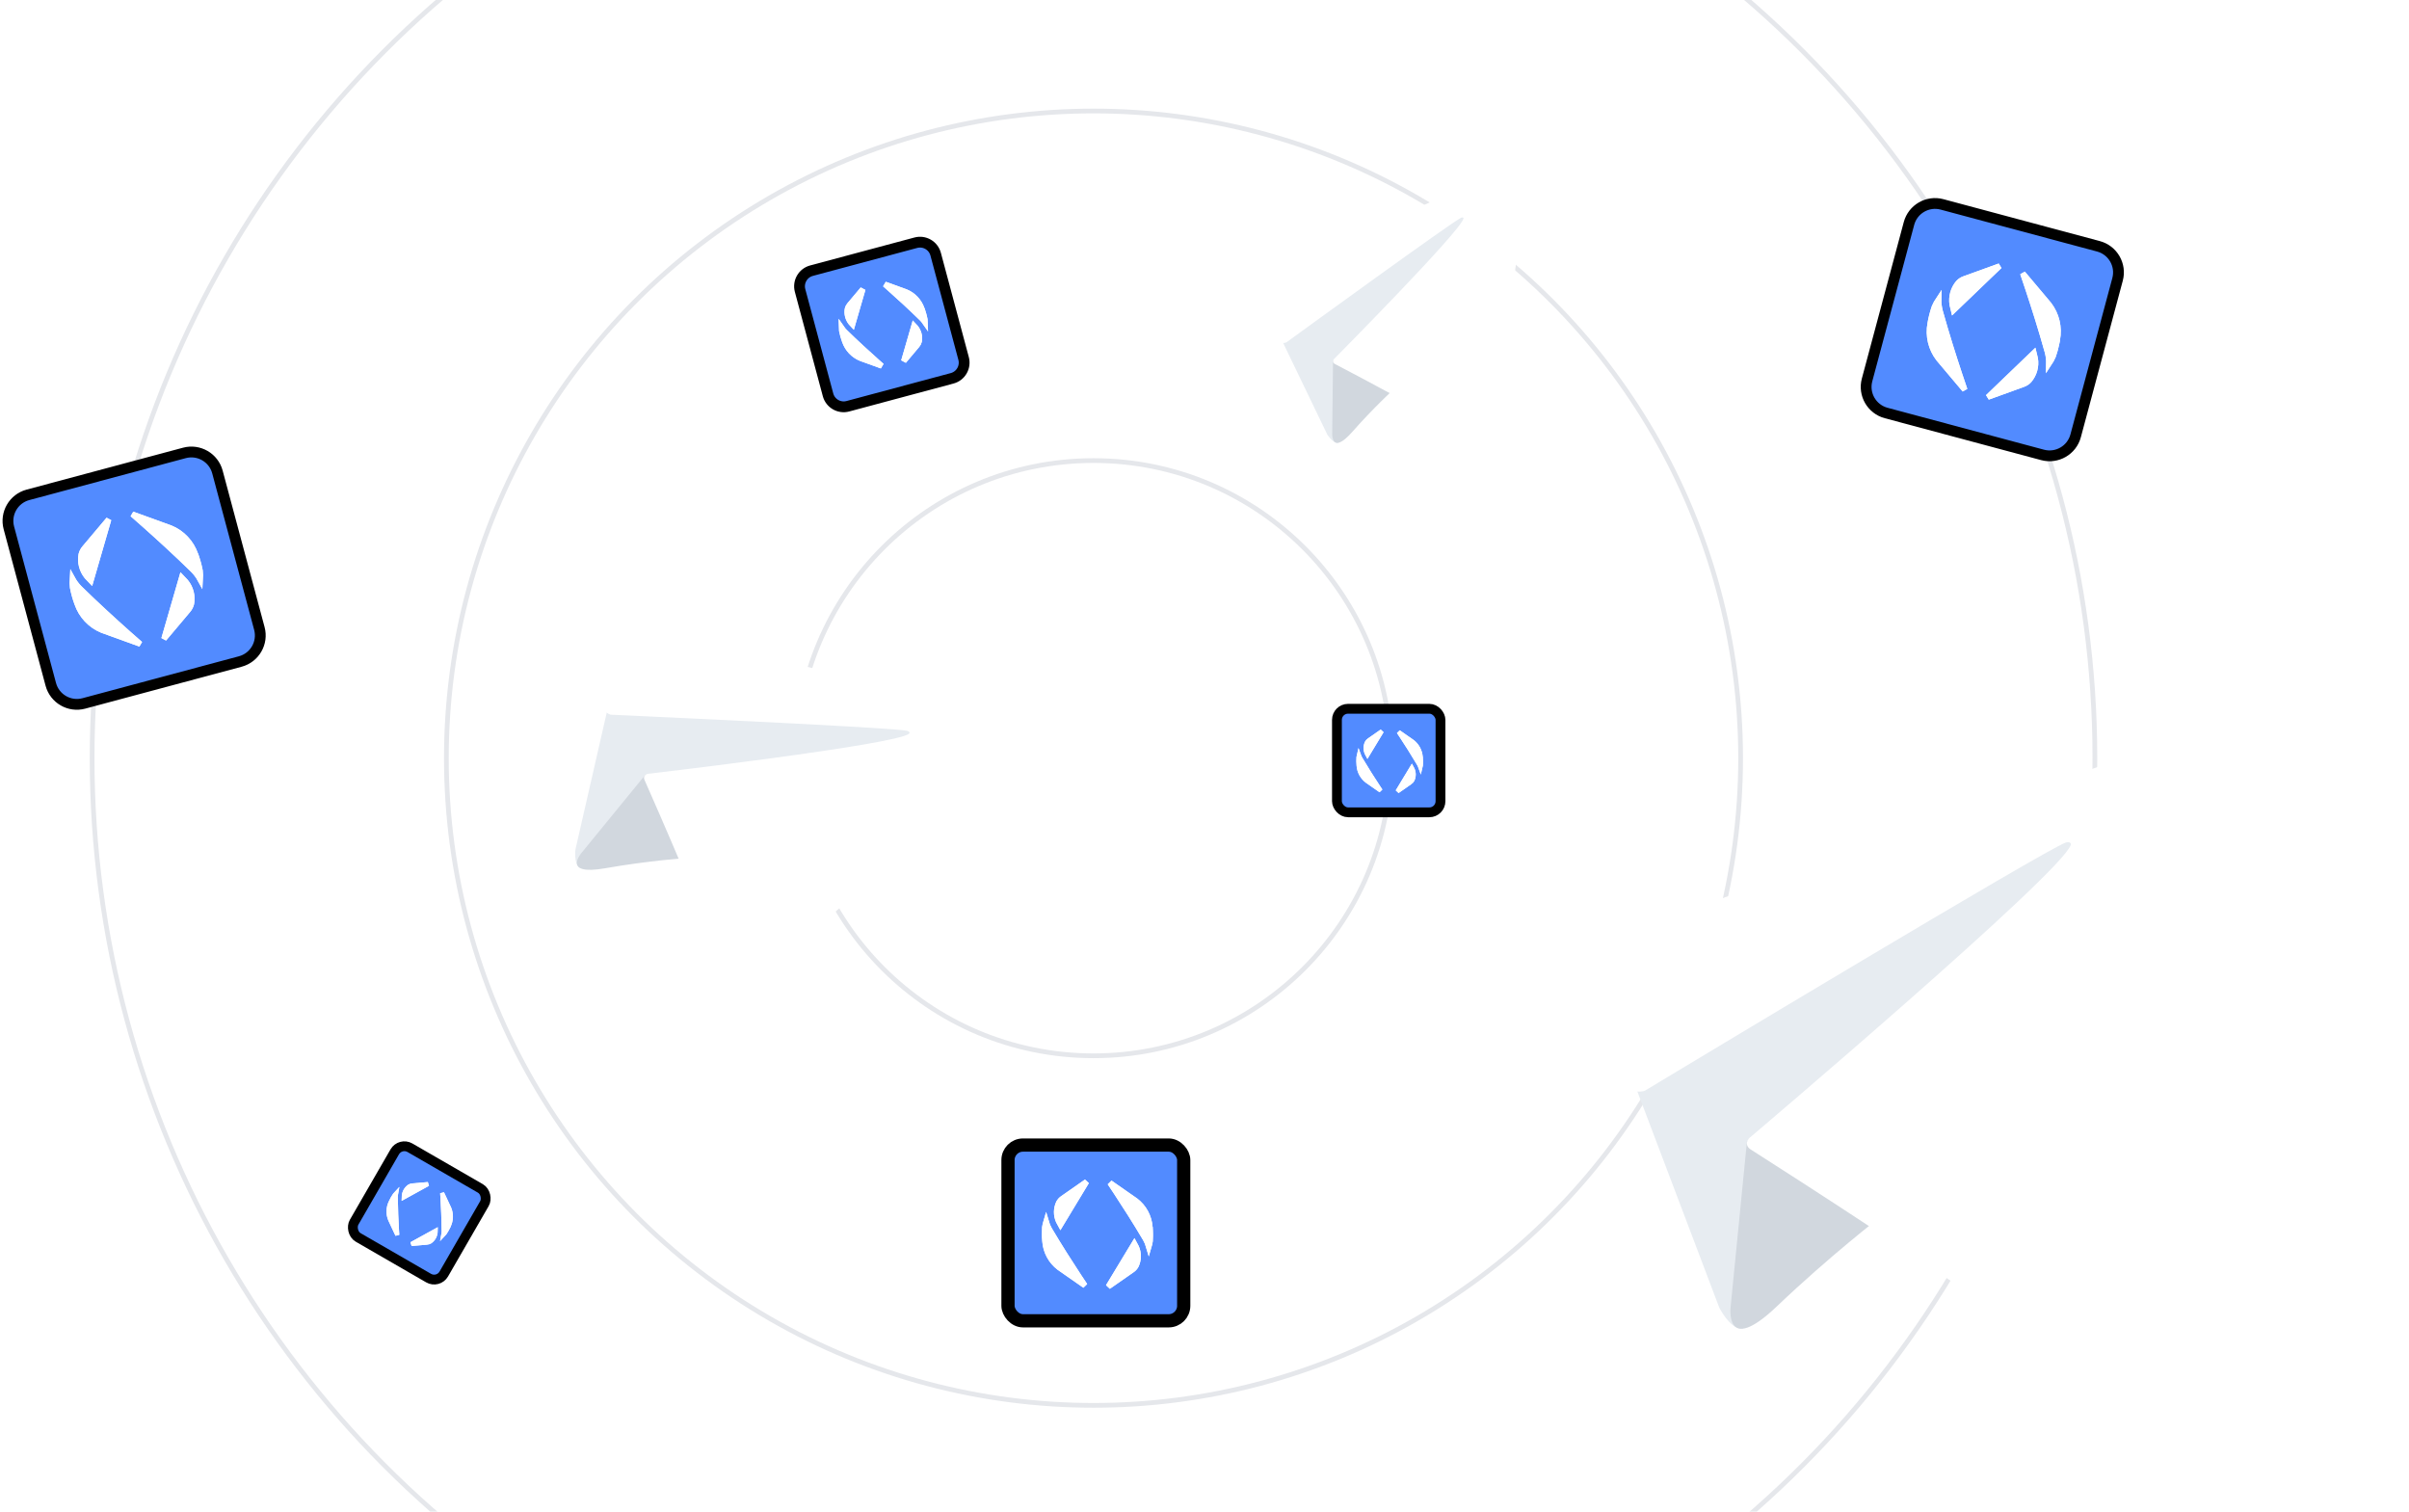<svg width="510" height="320" viewBox="0 0 510 320" fill="none" xmlns="http://www.w3.org/2000/svg">
<circle cx="231.5" cy="160.5" r="212" stroke="#E5E7EB"/>
<circle cx="231.5" cy="160.5" r="137" stroke="#E5E7EB"/>
<circle cx="231.5" cy="160.5" r="63" stroke="#E5E7EB"/>
<g filter="url(#filter0_d_2118_278)">
<path d="M345.985 229.332L363.986 276.825C363.986 276.825 366.236 281.268 368.646 281.268C371.056 281.268 406.899 245.724 406.899 245.724L446.757 172.338L346.628 217.072L345.985 229.332Z" fill="#E7ECF1"/>
<path d="M369.852 241.512L366.397 276.518C366.397 276.518 364.95 287.245 376.2 276.518C387.45 265.792 398.219 257.52 398.219 257.52" fill="#D1D7DE"/>
<path d="M346.31 231.026L309.283 219.526C309.283 219.526 304.858 217.815 306.283 213.934C306.576 213.134 307.168 212.453 308.938 211.282C317.142 205.831 460.793 156.614 460.793 156.614C460.793 156.614 464.849 155.311 467.241 156.178C467.833 156.352 468.365 156.673 468.784 157.109C469.203 157.544 469.493 158.077 469.624 158.654C469.883 159.673 469.991 160.722 469.945 161.77C469.934 162.676 469.819 163.516 469.732 164.833C468.857 178.29 442.675 278.718 442.675 278.718C442.675 278.718 441.108 284.595 435.496 284.796C434.117 284.838 432.742 284.616 431.455 284.141C430.168 283.666 428.995 282.95 428.005 282.034C416.991 273.003 378.924 248.616 370.512 243.253C370.323 243.13 370.163 242.969 370.044 242.782C369.925 242.595 369.849 242.386 369.822 242.169C369.705 241.603 370.349 240.903 370.349 240.903C370.349 240.903 436.634 184.74 438.397 178.844C438.534 178.387 438.018 178.162 437.325 178.362C432.923 179.906 356.605 225.848 348.182 230.918C347.575 231.093 346.935 231.13 346.31 231.026Z" fill="white"/>
</g>
<g filter="url(#filter1_d_2118_278)">
<path d="M271.302 71.876L280.99 91.981C280.99 91.981 282.145 93.84 283.2 93.749C284.255 93.657 298.591 76.732 298.591 76.732L313.245 43.088L271.116 66.485L271.302 71.876Z" fill="#E7ECF1"/>
<path d="M282.213 76.299L282.034 91.755C282.034 91.755 281.809 96.506 286.326 91.382C290.842 86.258 295.241 82.227 295.241 82.227" fill="#D1D7DE"/>
<path d="M271.508 72.605L254.861 68.981C254.861 68.981 252.859 68.4 253.335 66.647C253.433 66.286 253.666 65.965 254.396 65.386C257.78 62.687 318.79 35.67 318.79 35.67C318.79 35.67 320.516 34.945 321.597 35.234C321.862 35.288 322.108 35.408 322.307 35.582C322.507 35.757 322.655 35.979 322.734 36.227C322.886 36.663 322.973 37.118 322.993 37.579C323.023 37.976 323.005 38.348 323.017 38.928C323.146 44.852 315.509 89.813 315.509 89.813C315.509 89.813 315.047 92.445 312.598 92.747C311.996 92.818 311.386 92.773 310.805 92.614C310.223 92.455 309.682 92.186 309.214 91.823C304.048 88.289 286.455 79.064 282.569 77.036C282.481 76.989 282.405 76.925 282.346 76.848C282.286 76.77 282.245 76.682 282.225 76.588C282.152 76.344 282.408 76.013 282.408 76.013C282.408 76.013 309.286 48.903 309.833 46.255C309.876 46.05 309.641 45.971 309.346 46.084C307.477 46.928 275.818 69.946 272.323 72.487C272.065 72.586 271.786 72.627 271.508 72.605Z" fill="white"/>
</g>
<g filter="url(#filter2_d_2118_278)">
<path d="M128.701 149.754L121.821 179.847C121.821 179.847 121.464 182.853 122.684 183.665C123.903 184.476 154.007 178.555 154.007 178.555L198.883 154.838L133.153 143.766L128.701 149.754Z" fill="#E7ECF1"/>
<path d="M136.678 163.952L123.144 180.504C123.144 180.504 118.801 185.445 128.106 183.804C137.41 182.163 145.643 181.603 145.643 181.603" fill="#D1D7DE"/>
<path d="M128.295 150.721L113.429 132.436C113.429 132.436 111.766 130.08 113.793 128.596C114.211 128.289 114.74 128.144 116.03 128.148C122.017 128.151 211.279 151.606 211.279 151.606C211.279 151.606 213.77 152.312 214.689 153.556C214.93 153.843 215.091 154.185 215.156 154.546C215.222 154.907 215.189 155.275 215.061 155.611C214.849 156.214 214.55 156.781 214.175 157.296C213.864 157.751 213.523 158.137 213.035 158.774C208.062 165.289 161.004 207.296 161.004 207.296C161.004 207.296 158.233 209.742 155.325 207.955C154.613 207.512 153.992 206.937 153.501 206.263C153.009 205.59 152.657 204.832 152.464 204.035C149.931 195.757 138.877 170.601 136.426 165.056C136.371 164.929 136.345 164.794 136.347 164.659C136.35 164.525 136.382 164.393 136.442 164.274C136.573 163.949 137.135 163.811 137.135 163.811C137.135 163.811 189.585 157.705 192.462 155.315C192.685 155.13 192.5 154.843 192.082 154.711C189.334 154.01 135.248 151.565 129.278 151.296C128.913 151.18 128.576 150.983 128.295 150.721Z" fill="white"/>
</g>
<rect x="213.4" y="242.4" width="37.2" height="37.2" rx="3.171" fill="#528BFF" stroke="black" stroke-width="2.8"/>
<path d="M224.985 253.68L224.992 253.676L224.998 253.671L230.033 250.162L224.516 259.285C224.362 259.007 224.21 258.722 224.115 258.522C223.553 257.264 223.563 255.83 224.149 254.596C224.357 254.223 224.644 253.905 224.985 253.68Z" fill="url(#paint0_linear_2118_278)" stroke="white" stroke-width="1.143"/>
<path d="M221.223 262.75L221.223 262.741L221.222 262.733C221.125 261.77 221.123 260.78 221.188 259.805C221.247 259.392 221.338 258.983 221.458 258.583C221.625 259.163 221.859 259.723 222.16 260.254L222.16 260.254L222.165 260.262C224.288 263.862 226.603 267.47 228.386 270.177C228.861 270.899 229.299 271.557 229.686 272.134L224.227 268.328C222.474 266.99 221.381 264.96 221.223 262.75Z" fill="white" stroke="white" stroke-width="1.143"/>
<path d="M239.673 268.844L239.667 268.849L239.66 268.853L234.639 272.358L240.154 263.239C240.308 263.518 240.461 263.803 240.555 264.003C241.116 265.248 241.107 266.682 240.51 267.927C240.302 268.301 240.015 268.62 239.673 268.844Z" fill="url(#paint1_linear_2118_278)" stroke="white" stroke-width="1.143"/>
<path d="M243.447 259.764L243.448 259.772L243.449 259.78C243.546 260.754 243.547 261.733 243.483 262.708C243.423 263.121 243.333 263.53 243.213 263.931C243.046 263.351 242.812 262.79 242.511 262.26L242.511 262.26L242.506 262.251C240.382 258.652 238.068 255.043 236.285 252.337C235.809 251.614 235.371 250.956 234.985 250.379L240.443 254.185C242.197 255.523 243.289 257.553 243.447 259.764Z" fill="white" stroke="white" stroke-width="1.143"/>
<path d="M243.496 260.628L243.52 260.616C243.551 261.314 243.536 262.014 243.482 262.717C243.423 263.131 243.332 263.541 243.212 263.942C243.045 263.362 242.811 262.801 242.51 262.271L242.51 262.271L242.505 262.262C240.382 258.663 238.067 255.054 236.284 252.348C235.81 251.628 235.373 250.971 234.987 250.395L240.431 254.196C242.185 255.534 243.278 257.564 243.435 259.775L243.496 260.628ZM224.985 253.68L224.992 253.676L224.998 253.671L230.02 250.167L224.505 259.285C224.35 259.007 224.198 258.722 224.104 258.522C223.543 257.267 223.562 255.832 224.149 254.596C224.357 254.223 224.644 253.905 224.985 253.68ZM221.223 262.75L221.222 262.741L221.221 262.733C221.124 261.77 221.123 260.78 221.188 259.805C221.247 259.392 221.338 258.983 221.457 258.583C221.625 259.163 221.859 259.723 222.159 260.254L222.159 260.254L222.164 260.262C224.288 263.862 226.603 267.47 228.385 270.177C228.861 270.899 229.299 271.557 229.685 272.134L224.227 268.328C222.474 266.99 221.381 264.96 221.223 262.75ZM234.635 272.361L240.143 263.24C240.297 263.519 240.45 263.804 240.544 264.004C241.114 265.258 241.097 266.692 240.509 267.928C240.301 268.301 240.014 268.62 239.673 268.845L239.666 268.849L239.66 268.853L234.635 272.361Z" fill="white" stroke="white" stroke-width="1.143"/>
<rect x="283.039" y="150.039" width="21.922" height="21.922" rx="2.354" fill="#528BFF" stroke="black" stroke-width="2.078"/>
<path d="M289.836 156.676L289.836 156.676L289.845 156.67L292.552 154.783L289.513 159.808C289.446 159.685 289.385 159.568 289.343 159.479C289.016 158.747 289.022 157.912 289.362 157.195C289.481 156.982 289.644 156.802 289.836 156.676Z" fill="url(#paint2_linear_2118_278)" stroke="white" stroke-width="0.848"/>
<path d="M287.615 162.044L287.615 162.044L287.614 162.031C287.556 161.46 287.555 160.872 287.594 160.291C287.616 160.139 287.645 159.987 287.681 159.837C287.773 160.097 287.888 160.35 288.025 160.592L288.025 160.592L288.029 160.598C289.304 162.76 290.693 164.926 291.763 166.551C291.955 166.841 292.136 167.114 292.304 167.367L289.384 165.331C288.352 164.543 287.708 163.347 287.615 162.044Z" fill="white" stroke="white" stroke-width="0.848"/>
<path d="M298.559 165.639L298.559 165.638L298.55 165.645L295.852 167.528L298.889 162.506C298.956 162.63 299.017 162.747 299.059 162.836C299.385 163.56 299.38 164.394 299.034 165.119C298.915 165.332 298.752 165.512 298.559 165.639Z" fill="url(#paint3_linear_2118_278)" stroke="white" stroke-width="0.848"/>
<path d="M300.787 160.264L300.787 160.264L300.788 160.276C300.846 160.854 300.847 161.436 300.809 162.016C300.787 162.169 300.757 162.321 300.721 162.471C300.629 162.211 300.515 161.958 300.377 161.715L300.377 161.715L300.374 161.709C299.099 159.548 297.709 157.382 296.639 155.757C296.447 155.467 296.266 155.193 296.098 154.94L299.018 156.977C300.051 157.765 300.694 158.961 300.787 160.264Z" fill="white" stroke="white" stroke-width="0.848"/>
<path d="M289.506 159.808C289.439 159.685 289.378 159.568 289.336 159.479C289.01 158.749 289.021 157.914 289.362 157.195C289.481 156.982 289.644 156.802 289.836 156.676L289.836 156.676L289.845 156.669L292.544 154.786L289.506 159.808ZM287.593 160.291C287.615 160.139 287.645 159.987 287.681 159.837C287.773 160.097 287.887 160.35 288.025 160.592L288.025 160.592L288.028 160.599C289.303 162.76 290.693 164.926 291.763 166.551C291.954 166.841 292.136 167.114 292.304 167.367L289.384 165.331C288.351 164.543 287.708 163.347 287.615 162.044L287.615 162.044L287.614 162.032C287.556 161.46 287.555 160.872 287.593 160.291ZM298.549 165.645L295.848 167.53L298.882 162.507C298.949 162.63 299.011 162.748 299.052 162.836C299.384 163.566 299.374 164.4 299.033 165.12C298.914 165.332 298.751 165.512 298.559 165.639L298.559 165.639L298.549 165.645ZM300.825 160.904L300.835 160.899C300.847 161.271 300.837 161.646 300.808 162.021C300.786 162.175 300.757 162.327 300.721 162.478C300.629 162.218 300.514 161.965 300.377 161.722L300.377 161.722L300.373 161.716C299.098 159.555 297.708 157.388 296.638 155.764C296.448 155.475 296.268 155.203 296.1 154.951L299.011 156.983C300.043 157.772 300.687 158.968 300.78 160.271L300.825 160.904Z" fill="white" stroke="white" stroke-width="0.848"/>
<rect x="84.751" y="241.79" width="21.922" height="21.922" rx="2.354" transform="rotate(30 84.751 241.79)" fill="#528BFF" stroke="black" stroke-width="2.078"/>
<path d="M87.319 250.936L87.319 250.936L87.33 250.935L90.617 250.655L85.473 253.487C85.476 253.347 85.482 253.215 85.49 253.118C85.573 252.319 85.995 251.6 86.648 251.149C86.858 251.024 87.089 250.949 87.319 250.936Z" fill="url(#paint4_linear_2118_278)" stroke="white" stroke-width="0.848"/>
<path d="M82.711 254.474L82.711 254.474L82.716 254.463C82.952 253.94 83.245 253.43 83.569 252.946C83.665 252.825 83.766 252.708 83.872 252.596C83.822 252.867 83.794 253.143 83.792 253.422L83.792 253.422L83.792 253.429C83.816 255.939 83.936 258.51 84.05 260.452C84.071 260.799 84.091 261.126 84.111 261.429L82.6 258.206C82.1 257.007 82.141 255.649 82.711 254.474Z" fill="white" stroke="white" stroke-width="0.848"/>
<path d="M90.392 263.059L90.392 263.059L90.38 263.06L87.102 263.342L92.244 260.512C92.24 260.652 92.234 260.784 92.226 260.882C92.147 261.673 91.725 262.392 91.062 262.846C90.853 262.971 90.622 263.046 90.392 263.059Z" fill="url(#paint5_linear_2118_278)" stroke="white" stroke-width="0.848"/>
<path d="M95.009 259.519L95.009 259.519L95.004 259.53C94.765 260.06 94.475 260.564 94.151 261.047C94.056 261.169 93.954 261.285 93.848 261.397C93.899 261.126 93.926 260.85 93.928 260.571L93.928 260.571L93.928 260.564C93.904 258.055 93.784 255.484 93.67 253.542C93.649 253.195 93.629 252.867 93.609 252.564L95.12 255.788C95.62 256.987 95.58 258.344 95.009 259.519Z" fill="white" stroke="white" stroke-width="0.848"/>
<path d="M85.467 253.484C85.471 253.344 85.476 253.212 85.484 253.114C85.567 252.318 85.993 251.601 86.649 251.149C86.858 251.024 87.089 250.949 87.319 250.936L87.319 250.936L87.33 250.935L90.609 250.653L85.467 253.484ZM83.569 252.946C83.664 252.825 83.766 252.708 83.872 252.596C83.821 252.867 83.794 253.143 83.792 253.422L83.792 253.422L83.792 253.429C83.816 255.939 83.936 258.51 84.05 260.452C84.071 260.799 84.091 261.126 84.111 261.429L82.6 258.206C82.1 257.007 82.14 255.649 82.711 254.474L82.711 254.474L82.716 254.463C82.952 253.939 83.245 253.43 83.569 252.946ZM90.38 263.06L87.099 263.343L92.237 260.509C92.234 260.65 92.228 260.782 92.22 260.879C92.143 261.677 91.717 262.394 91.062 262.847C90.853 262.972 90.621 263.046 90.392 263.06L90.392 263.059L90.38 263.06ZM94.722 260.092L94.733 260.093C94.557 260.422 94.361 260.741 94.149 261.051C94.053 261.173 93.951 261.291 93.844 261.403C93.895 261.132 93.922 260.856 93.924 260.577L93.924 260.577L93.924 260.57C93.901 258.06 93.78 255.489 93.666 253.548C93.645 253.202 93.625 252.876 93.606 252.574L95.111 255.79C95.611 256.989 95.57 258.347 94.999 259.521L94.722 260.092Z" fill="white" stroke="white" stroke-width="0.848"/>
<path d="M169.382 61.497C168.892 59.668 169.977 57.788 171.806 57.298L193.885 51.382C195.714 50.892 197.594 51.977 198.084 53.806L204 75.885C204.49 77.714 203.404 79.594 201.575 80.084L179.497 86C177.668 86.49 175.788 85.404 175.298 83.575L169.382 61.497Z" fill="#528BFF" stroke="black" stroke-width="2.286"/>
<path d="M179.84 64.563L179.845 64.557L179.85 64.551L182.667 61.209L180.498 68.693C180.372 68.56 180.255 68.434 180.173 68.336C179.5 67.507 179.22 66.432 179.41 65.392C179.49 65.079 179.637 64.791 179.84 64.563Z" fill="url(#paint6_linear_2118_278)" stroke="white" stroke-width="1.143"/>
<path d="M178.833 72.237L178.83 72.229L178.827 72.221C178.556 71.506 178.352 70.749 178.201 69.988C178.178 69.791 178.163 69.592 178.158 69.393C178.363 69.691 178.594 69.971 178.851 70.232L178.851 70.232L178.858 70.239C181.246 72.582 183.783 74.893 185.722 76.616C186.06 76.916 186.379 77.198 186.677 77.46L182.243 75.856C180.643 75.198 179.402 73.881 178.833 72.237Z" fill="white" stroke="white" stroke-width="1.143"/>
<path d="M194.159 73.088L194.154 73.094L194.148 73.1L191.341 76.435L193.51 68.955C193.636 69.088 193.752 69.215 193.835 69.313C194.504 70.132 194.785 71.206 194.589 72.257C194.509 72.572 194.362 72.859 194.159 73.088Z" fill="url(#paint7_linear_2118_278)" stroke="white" stroke-width="1.143"/>
<path d="M195.173 65.403L195.175 65.41L195.178 65.418C195.452 66.142 195.654 66.891 195.805 67.652C195.828 67.849 195.843 68.048 195.848 68.247C195.643 67.949 195.411 67.668 195.155 67.408L195.155 67.408L195.148 67.401C192.76 65.057 190.223 62.747 188.284 61.024C187.946 60.724 187.627 60.441 187.329 60.179L191.763 61.783C193.363 62.442 194.604 63.759 195.173 65.403Z" fill="white" stroke="white" stroke-width="1.143"/>
<path d="M182.657 61.216L180.489 68.695C180.363 68.563 180.247 68.436 180.164 68.338C179.493 67.511 179.219 66.435 179.41 65.392C179.49 65.079 179.637 64.791 179.84 64.563L179.845 64.557L179.85 64.551L182.657 61.216ZM178.201 69.988C178.178 69.791 178.163 69.592 178.158 69.393C178.363 69.691 178.594 69.972 178.851 70.232L178.851 70.232L178.857 70.239C181.245 72.583 183.783 74.893 185.722 76.616C186.059 76.916 186.379 77.199 186.677 77.46L182.243 75.856C180.642 75.198 179.402 73.881 178.833 72.237L178.83 72.229L178.827 72.221C178.556 71.506 178.352 70.749 178.201 69.988ZM191.339 76.438L193.501 68.958C193.628 69.092 193.744 69.219 193.827 69.316C194.505 70.14 194.779 71.216 194.589 72.258C194.509 72.572 194.362 72.86 194.159 73.088L194.154 73.094L194.148 73.1L191.339 76.438ZM195.445 66.222L195.456 66.212C195.599 66.685 195.714 67.167 195.806 67.657C195.83 67.856 195.844 68.055 195.85 68.255C195.645 67.958 195.413 67.677 195.157 67.416L195.157 67.416L195.15 67.41C192.762 65.066 190.225 62.755 188.286 61.032C187.95 60.734 187.631 60.453 187.335 60.192L191.756 61.794C193.356 62.453 194.597 63.77 195.166 65.414L195.445 66.222Z" fill="white" stroke="white" stroke-width="1.143"/>
<path d="M404.143 47.31C404.96 44.262 408.093 42.453 411.142 43.269L444.259 52.143C447.307 52.96 449.117 56.093 448.3 59.142L439.426 92.259C438.609 95.308 435.476 97.117 432.427 96.3L399.31 87.426C396.262 86.609 394.453 83.476 395.269 80.427L404.143 47.31Z" fill="#528BFF" stroke="black" stroke-width="2.286"/>
<path d="M415.891 59.013L415.898 59.01L415.905 59.008L423.338 56.321L413.579 65.691C413.47 65.262 413.358 64.793 413.302 64.483C413.035 62.816 413.502 61.12 414.589 59.847C414.958 59.465 415.406 59.173 415.891 59.013Z" fill="url(#paint8_linear_2118_278)" stroke="white" stroke-width="1.143"/>
<path d="M408.637 68.443L408.639 68.435L408.64 68.427C408.828 67.272 409.136 66.116 409.516 65C409.767 64.413 410.074 63.849 410.43 63.318C410.411 64.163 410.506 65.008 410.721 65.834L410.721 65.834L410.723 65.844C412.066 70.673 413.628 75.572 414.853 79.262C415.263 80.496 415.635 81.594 415.949 82.511L410.41 75.936C408.772 73.814 408.127 71.088 408.637 68.443Z" fill="white" stroke="white" stroke-width="1.143"/>
<path d="M428.278 81.368L428.27 81.371L428.263 81.374L420.847 84.06L430.602 74.694C430.712 75.123 430.824 75.592 430.88 75.903C431.149 77.555 430.684 79.249 429.58 80.534C429.211 80.915 428.763 81.207 428.278 81.368Z" fill="url(#paint9_linear_2118_278)" stroke="white" stroke-width="1.143"/>
<path d="M435.549 71.928L435.548 71.936L435.546 71.945C435.355 73.113 435.05 74.256 434.67 75.372C434.419 75.959 434.112 76.523 433.756 77.054C433.775 76.209 433.68 75.364 433.466 74.538L433.466 74.538L433.463 74.528C432.121 69.699 430.559 64.8 429.333 61.11C428.924 59.876 428.552 58.778 428.238 57.861L433.776 64.436C435.415 66.558 436.059 69.284 435.549 71.928Z" fill="white" stroke="white" stroke-width="1.143"/>
<path d="M415.891 59.013L415.898 59.01L415.906 59.008L423.322 56.321L413.566 65.688C413.457 65.259 413.345 64.79 413.289 64.479C413.023 62.815 413.5 61.123 414.589 59.847C414.958 59.466 415.406 59.174 415.891 59.013ZM408.637 68.444L408.638 68.436L408.64 68.427C408.827 67.272 409.136 66.117 409.516 65C409.767 64.413 410.074 63.849 410.43 63.318C410.411 64.163 410.506 65.009 410.72 65.834L410.72 65.834L410.723 65.844C412.065 70.673 413.627 75.573 414.853 79.263C415.262 80.496 415.634 81.595 415.948 82.511L410.409 75.936C408.771 73.815 408.127 71.088 408.637 68.444ZM428.277 81.369L428.27 81.371L428.263 81.374L420.842 84.062L430.589 74.691C430.699 75.12 430.811 75.59 430.867 75.9C431.145 77.566 430.669 79.258 429.58 80.535C429.211 80.916 428.763 81.208 428.277 81.369ZM435.532 71.938L435.37 72.777L435.405 72.77C435.219 73.654 434.969 74.524 434.667 75.382C434.416 75.97 434.108 76.535 433.752 77.067C433.771 76.222 433.676 75.376 433.461 74.55L433.461 74.55L433.459 74.541C432.116 69.712 430.554 64.812 429.329 61.122C428.92 59.891 428.549 58.795 428.235 57.879L433.759 64.445C435.397 66.567 436.042 69.293 435.532 71.938Z" fill="white" stroke="white" stroke-width="1.143"/>
<path d="M1.879 111.751C1.062 108.703 2.871 105.569 5.919 104.752L39.037 95.879C42.085 95.062 45.218 96.871 46.035 99.919L54.909 133.037C55.726 136.085 53.917 139.218 50.868 140.035L17.751 148.909C14.703 149.726 11.569 147.917 10.752 144.868L1.879 111.751Z" fill="#528BFF" stroke="black" stroke-width="2.286"/>
<path d="M17.904 116.012L17.909 116.006L17.914 116L23.008 109.957L19.241 122.951C18.933 122.635 18.601 122.285 18.397 122.044C17.333 120.733 16.889 119.032 17.193 117.385C17.322 116.871 17.564 116.394 17.904 116.012Z" fill="url(#paint10_linear_2118_278)" stroke="white" stroke-width="1.143"/>
<path d="M16.337 127.806L16.335 127.798L16.332 127.79C15.917 126.696 15.606 125.541 15.377 124.384C15.301 123.75 15.285 123.109 15.328 122.47C15.734 123.212 16.238 123.897 16.837 124.505L16.837 124.505L16.844 124.511C20.421 128.022 24.224 131.485 27.13 134.068C28.101 134.931 28.973 135.696 29.703 136.333L21.619 133.408C19.139 132.39 17.218 130.351 16.337 127.806Z" fill="white" stroke="white" stroke-width="1.143"/>
<path d="M39.809 129.179L39.804 129.185L39.799 129.191L34.72 135.226L38.485 122.236C38.794 122.553 39.126 122.903 39.33 123.144C40.389 124.441 40.834 126.141 40.52 127.805C40.391 128.32 40.149 128.797 39.809 129.179Z" fill="url(#paint11_linear_2118_278)" stroke="white" stroke-width="1.143"/>
<path d="M41.386 117.368L41.389 117.376L41.392 117.384C41.811 118.491 42.118 119.634 42.347 120.79C42.423 121.424 42.439 122.066 42.396 122.704C41.99 121.962 41.485 121.278 40.887 120.67L40.887 120.67L40.88 120.663C37.302 117.152 33.5 113.69 30.594 111.107C29.622 110.244 28.751 109.478 28.021 108.842L36.105 111.766C38.584 112.784 40.506 114.824 41.386 117.368Z" fill="white" stroke="white" stroke-width="1.143"/>
<path d="M17.904 116.012L17.909 116.006L17.914 116L22.993 109.966L19.228 122.955C18.919 122.638 18.587 122.288 18.384 122.047C17.321 120.739 16.889 119.035 17.193 117.385C17.322 116.871 17.564 116.394 17.904 116.012ZM16.337 127.807L16.334 127.799L16.331 127.791C15.916 126.697 15.606 125.542 15.377 124.385C15.301 123.751 15.285 123.109 15.327 122.471C15.733 123.213 16.238 123.897 16.837 124.505L16.837 124.505L16.844 124.512C20.421 128.023 24.223 131.485 27.13 134.068C28.101 134.931 28.973 135.697 29.703 136.333L21.619 133.409C19.139 132.391 17.218 130.351 16.337 127.807ZM39.809 129.18L39.804 129.185L39.799 129.191L34.717 135.229L38.472 122.241C38.782 122.558 39.114 122.908 39.317 123.149C40.391 124.453 40.825 126.156 40.52 127.806C40.391 128.321 40.149 128.798 39.809 129.18ZM41.376 117.385L41.656 118.193L41.682 118.169C41.963 119.028 42.182 119.906 42.349 120.8C42.425 121.435 42.441 122.078 42.399 122.717C41.993 121.975 41.488 121.291 40.889 120.683L40.889 120.683L40.882 120.676C37.305 117.165 33.503 113.703 30.596 111.12C29.627 110.258 28.757 109.494 28.028 108.858L36.094 111.783C38.574 112.801 40.495 114.84 41.376 117.385Z" fill="white" stroke="white" stroke-width="1.143"/>
<defs>
<filter id="filter0_d_2118_278" x="266" y="115.88" width="243.955" height="208.921" filterUnits="userSpaceOnUse" color-interpolation-filters="sRGB">
<feFlood flood-opacity="0" result="BackgroundImageFix"/>
<feColorMatrix in="SourceAlpha" type="matrix" values="0 0 0 0 0 0 0 0 0 0 0 0 0 0 0 0 0 0 127 0" result="hardAlpha"/>
<feOffset/>
<feGaussianBlur stdDeviation="20"/>
<feComposite in2="hardAlpha" operator="out"/>
<feColorMatrix type="matrix" values="0 0 0 0 0 0 0 0 0 0 0 0 0 0 0 0 0 0 0.05 0"/>
<feBlend mode="normal" in2="BackgroundImageFix" result="effect1_dropShadow_2118_278"/>
<feBlend mode="normal" in="SourceGraphic" in2="effect1_dropShadow_2118_278" result="shape"/>
</filter>
<filter id="filter1_d_2118_278" x="213.262" y="-4.834" width="149.756" height="138.594" filterUnits="userSpaceOnUse" color-interpolation-filters="sRGB">
<feFlood flood-opacity="0" result="BackgroundImageFix"/>
<feColorMatrix in="SourceAlpha" type="matrix" values="0 0 0 0 0 0 0 0 0 0 0 0 0 0 0 0 0 0 127 0" result="hardAlpha"/>
<feOffset/>
<feGaussianBlur stdDeviation="20"/>
<feComposite in2="hardAlpha" operator="out"/>
<feColorMatrix type="matrix" values="0 0 0 0 0 0 0 0 0 0 0 0 0 0 0 0 0 0 0.05 0"/>
<feBlend mode="normal" in2="BackgroundImageFix" result="effect1_dropShadow_2118_278"/>
<feBlend mode="normal" in="SourceGraphic" in2="effect1_dropShadow_2118_278" result="shape"/>
</filter>
<filter id="filter2_d_2118_278" x="72.787" y="88.148" width="182.402" height="160.46" filterUnits="userSpaceOnUse" color-interpolation-filters="sRGB">
<feFlood flood-opacity="0" result="BackgroundImageFix"/>
<feColorMatrix in="SourceAlpha" type="matrix" values="0 0 0 0 0 0 0 0 0 0 0 0 0 0 0 0 0 0 127 0" result="hardAlpha"/>
<feOffset/>
<feGaussianBlur stdDeviation="20"/>
<feComposite in2="hardAlpha" operator="out"/>
<feColorMatrix type="matrix" values="0 0 0 0 0 0 0 0 0 0 0 0 0 0 0 0 0 0 0.05 0"/>
<feBlend mode="normal" in2="BackgroundImageFix" result="effect1_dropShadow_2118_278"/>
<feBlend mode="normal" in="SourceGraphic" in2="effect1_dropShadow_2118_278" result="shape"/>
</filter>
<linearGradient id="paint0_linear_2118_278" x1="232.231" y1="248.446" x2="222.714" y2="258.764" gradientUnits="userSpaceOnUse">
<stop offset="0.58" stop-color="#A0A8D4"/>
<stop offset="0.73" stop-color="#8791C7"/>
<stop offset="0.91" stop-color="#6470B4"/>
</linearGradient>
<linearGradient id="paint1_linear_2118_278" x1="232.437" y1="274.072" x2="241.956" y2="263.756" gradientUnits="userSpaceOnUse">
<stop offset="0.58" stop-color="#A0A8D4"/>
<stop offset="0.73" stop-color="#8791C7"/>
<stop offset="0.91" stop-color="#6470B4"/>
</linearGradient>
<linearGradient id="paint2_linear_2118_278" x1="294.139" y1="153.468" x2="288.428" y2="159.658" gradientUnits="userSpaceOnUse">
<stop offset="0.58" stop-color="#A0A8D4"/>
<stop offset="0.73" stop-color="#8791C7"/>
<stop offset="0.91" stop-color="#6470B4"/>
</linearGradient>
<linearGradient id="paint3_linear_2118_278" x1="294.262" y1="168.843" x2="299.974" y2="162.653" gradientUnits="userSpaceOnUse">
<stop offset="0.58" stop-color="#A0A8D4"/>
<stop offset="0.73" stop-color="#8791C7"/>
<stop offset="0.91" stop-color="#6470B4"/>
</linearGradient>
<linearGradient id="paint4_linear_2118_278" x1="92.649" y1="250.309" x2="84.608" y2="252.815" gradientUnits="userSpaceOnUse">
<stop offset="0.58" stop-color="#A0A8D4"/>
<stop offset="0.73" stop-color="#8791C7"/>
<stop offset="0.91" stop-color="#6470B4"/>
</linearGradient>
<linearGradient id="paint5_linear_2118_278" x1="85.068" y1="263.686" x2="93.109" y2="261.181" gradientUnits="userSpaceOnUse">
<stop offset="0.58" stop-color="#A0A8D4"/>
<stop offset="0.73" stop-color="#8791C7"/>
<stop offset="0.91" stop-color="#6470B4"/>
</linearGradient>
<linearGradient id="paint6_linear_2118_278" x1="184.27" y1="58.942" x2="179.052" y2="68.886" gradientUnits="userSpaceOnUse">
<stop offset="0.58" stop-color="#A0A8D4"/>
<stop offset="0.73" stop-color="#8791C7"/>
<stop offset="0.91" stop-color="#6470B4"/>
</linearGradient>
<linearGradient id="paint7_linear_2118_278" x1="189.735" y1="78.702" x2="194.955" y2="68.759" gradientUnits="userSpaceOnUse">
<stop offset="0.58" stop-color="#A0A8D4"/>
<stop offset="0.73" stop-color="#8791C7"/>
<stop offset="0.91" stop-color="#6470B4"/>
</linearGradient>
<linearGradient id="paint8_linear_2118_278" x1="425.952" y1="55.305" x2="411.715" y2="64.309" gradientUnits="userSpaceOnUse">
<stop offset="0.58" stop-color="#A0A8D4"/>
<stop offset="0.73" stop-color="#8791C7"/>
<stop offset="0.91" stop-color="#6470B4"/>
</linearGradient>
<linearGradient id="paint9_linear_2118_278" x1="418.23" y1="85.072" x2="432.468" y2="76.071" gradientUnits="userSpaceOnUse">
<stop offset="0.58" stop-color="#A0A8D4"/>
<stop offset="0.73" stop-color="#8791C7"/>
<stop offset="0.91" stop-color="#6470B4"/>
</linearGradient>
<linearGradient id="paint10_linear_2118_278" x1="24.763" y1="107.771" x2="16.936" y2="122.687" gradientUnits="userSpaceOnUse">
<stop offset="0.58" stop-color="#A0A8D4"/>
<stop offset="0.73" stop-color="#8791C7"/>
<stop offset="0.91" stop-color="#6470B4"/>
</linearGradient>
<linearGradient id="paint11_linear_2118_278" x1="32.959" y1="137.41" x2="40.789" y2="122.496" gradientUnits="userSpaceOnUse">
<stop offset="0.58" stop-color="#A0A8D4"/>
<stop offset="0.73" stop-color="#8791C7"/>
<stop offset="0.91" stop-color="#6470B4"/>
</linearGradient>
</defs>
</svg>
